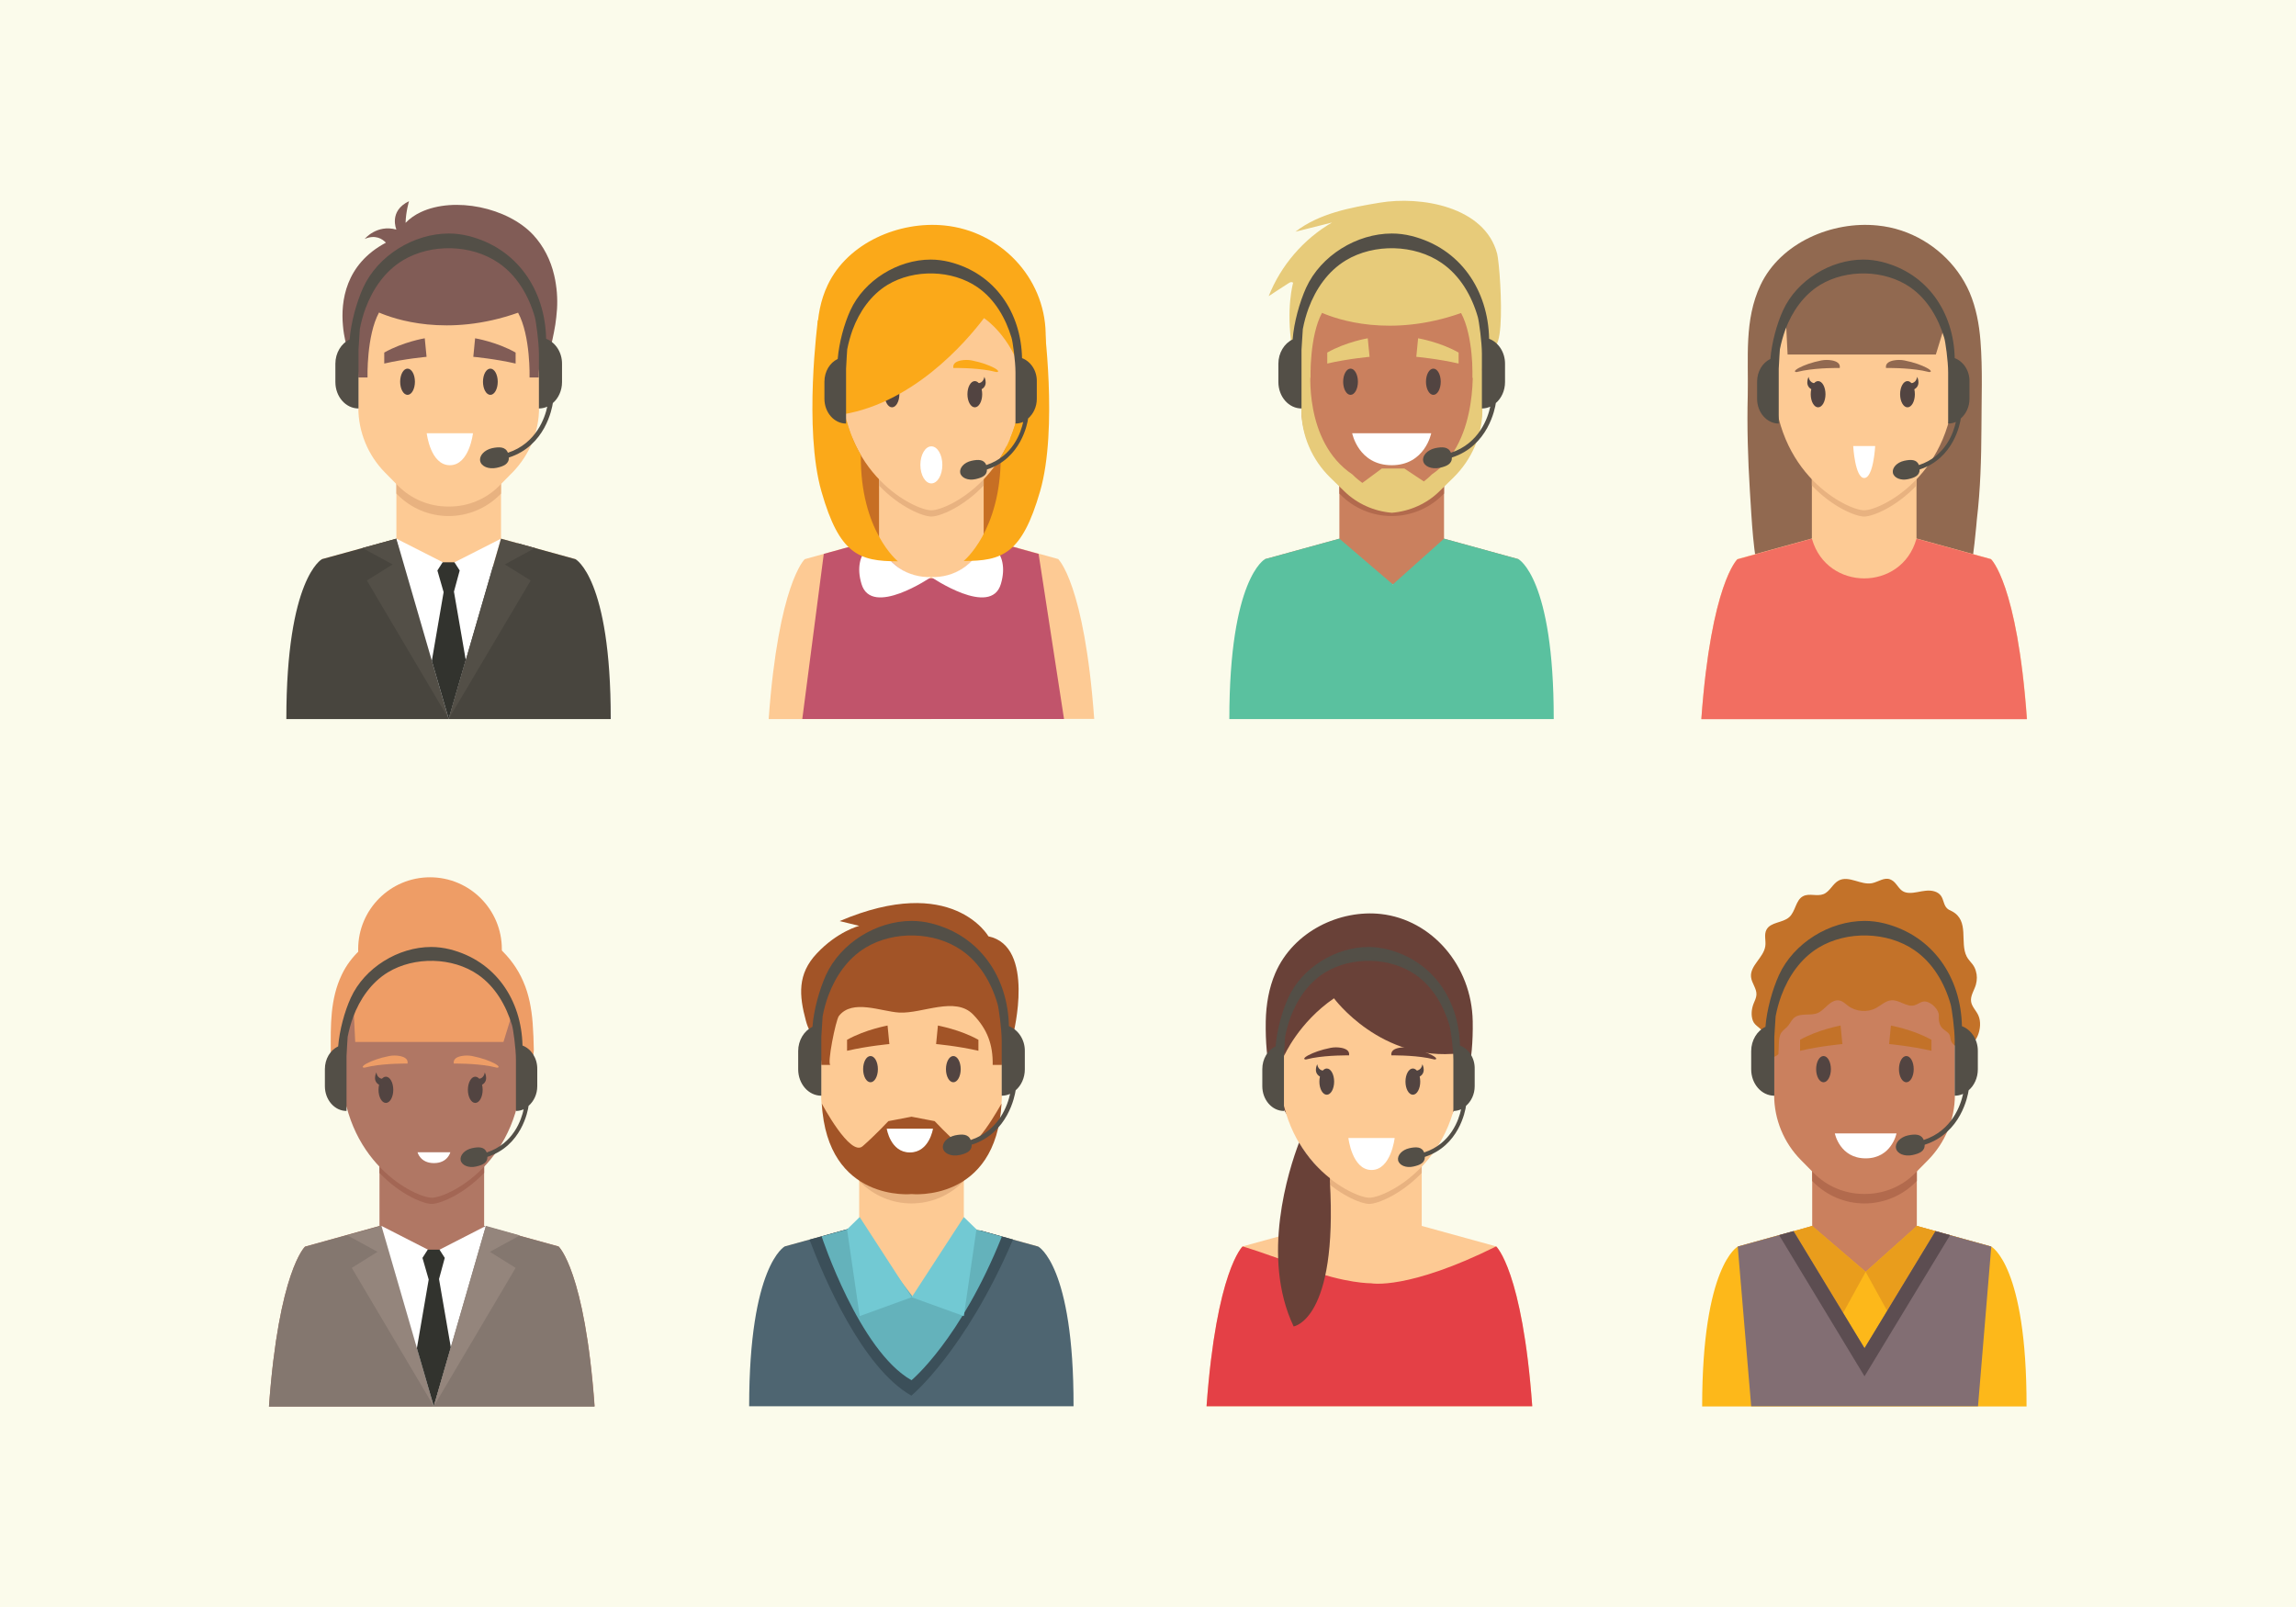 <?xml version="1.0" encoding="utf-8"?>
<!-- Generator: Adobe Illustrator 18.0.0, SVG Export Plug-In . SVG Version: 6.00 Build 0)  -->
<!DOCTYPE svg PUBLIC "-//W3C//DTD SVG 1.1//EN" "http://www.w3.org/Graphics/SVG/1.1/DTD/svg11.dtd">
<svg version="1.1" id="Layer_1" xmlns:x="http://ns.adobe.com/Extensibility/1.0/" xmlns:i="http://ns.adobe.com/AdobeIllustrator/10.0/" xmlns:graph="http://ns.adobe.com/Graphs/1.0/"
	 xmlns="http://www.w3.org/2000/svg" xmlns:xlink="http://www.w3.org/1999/xlink" xmlns:a="http://ns.adobe.com/AdobeSVGViewerExtensions/3.0/"
	 x="0px" y="0px" viewBox="0 0 1400 980" enable-background="new 0 0 1400 980" xml:space="preserve">
<g>
	<rect fill="#FBFBEB" width="1400" height="980"/>
	<g>
		<g>
			<g>
				<polygon fill="#FDCA94" points="338.7,356.4 350.9,341 305.5,328.5 305.5,288.5 273.6,288.5 241.7,288.5 241.7,328.5 196.3,341 
					208.5,356.4 				"/>
				<path fill="#48453E" d="M350.9,341l-35.2-9.7l-18.3,17.2l-50.1-3.2l-5.6-16.8L196.3,341c0,0-21.7,11.4-21.7,97.5h98.9h98.9
					C372.5,352.4,350.9,341,350.9,341z"/>
				<path fill="#E8B280" d="M273.6,288.5h-31.9V301l0.6,0.6c8.3,8.4,19.5,13.1,31.3,13.1h0c11.7,0,23-4.7,31.3-13.1l0.6-0.6v-12.5
					H273.6z"/>
				<path fill="#FDCA94" d="M273.6,151.6c0,0-55.1,2.3-55.1,57.5v39.5c0,14.8,5.9,29.1,16.3,39.6l7.9,8c8,8.1,19,12.7,30.4,12.7h0.5
					h0.5c11.4,0,22.4-4.6,30.4-12.7l7.9-8c10.4-10.6,16.3-24.8,16.3-39.6v-39.5C328.7,153.9,273.6,151.6,273.6,151.6z"/>
				<polygon fill="#534F47" points="241.7,328.5 273.6,438.4 223.7,354 239.4,344.2 221,334.2 				"/>
				<polygon fill="#FFFFFF" points="241.7,328.5 273.6,344.7 305.5,328.5 273.6,438.4 				"/>
				<polygon fill="#32332E" points="276.8,360.8 280.3,347.9 277.1,342.9 273.5,342.9 269.9,342.9 266.7,347.9 270.5,361.1 
					263.3,403 273.6,438.4 284,402.5 				"/>
				<polygon fill="#534F47" points="305.5,328.5 273.6,438.4 323.6,354 307.8,344.2 326.2,334.2 				"/>
				<path fill="#815C56" d="M339,173.6c-0.3-1.9-0.6-3.9-1.1-5.8c-2.1-9.1-6.4-17.7-12.8-24.6c-15.6-16.7-48-23.5-68.6-13.8
					c-3.4,1.6-6.6,3.8-9.2,6.5c0.2-7,2.1-13.2,2.1-13.2c-12.6,6-7.7,17.3-7.7,17.3c-12-3.3-19.3,5.7-19.3,5.7
					c6.5-2.8,10.8,0,12.9,2.3c-24.9,13.2-27.5,36-26.2,50.4c0.3,3.8,0.9,6.9,1.4,9.2c0,0.1,0.1,0.3,0.1,0.4c0.1,0.3,0.1,0.6,0.2,0.8
					c0.1,0.3,0.1,0.6,0.2,0.9c0.3,1,0.5,1.6,0.5,1.6s7-0.1,7,18.9h5.6c0,0-0.7-25.4,7-39.6c9.1,3.9,41.4,15.4,84.8,0.1
					c7.7,14.2,7,39.5,7,39.5h5.6c0-19,7-18.9,7-18.9c0.7-0.1,2.1-7.9,2.3-8.8c0.6-3,1.1-6,1.4-9.1C340,186.9,340,180.2,339,173.6z"
					/>
			</g>
			<path fill="#815C56" d="M234.3,215v6.7c12.5-2.9,25.8-4.1,25.8-4.1l-1.1-11.3C258.9,206.3,245.8,208.5,234.3,215z"/>
			<path fill="#815C56" d="M314.4,215v6.7c-12.5-2.9-25.8-4.1-25.8-4.1l1.1-11.3C289.7,206.3,302.9,208.5,314.4,215z"/>
			<ellipse fill="#524441" cx="248.5" cy="232.8" rx="4.5" ry="8"/>
			<ellipse fill="#524441" cx="299" cy="232.8" rx="4.5" ry="8"/>
			<path fill="#FFFFFF" d="M274.3,264.2h-14.1c0,0,2.2,19.5,14.1,19.5s14.1-19.5,14.1-19.5H274.3z"/>
			<path fill="#534F47" d="M333,206.6c-0.6-29.6-17.5-55.2-47.3-62.7c-4-1-8-1.5-12-1.5c-21.4,0-43.3,13.4-52.3,33.1
				c-4,8.9-7.4,21.1-8.2,31.5c-5.1,2.4-8.7,8.2-8.7,14.8V233c0,8.9,6.3,16.1,14.1,16.1v-35.8c0.4-5.3,0.7-12.1,0.8-12.6
				c0.8-4.3,2-8.6,3.5-12.7c4.4-11.8,11.8-22.6,22.7-29.2c17.2-10.4,41.9-9.9,58.5,1.6c11.2,7.7,18.3,20,22,32.9
				c0.7,2.4,2.5,15.2,2.5,22.5v33.3c1.8,0,3.5-0.4,5.1-1.1c-1.4,6.6-6.6,22.4-24,28.1c-1.5-3.7-5.2-3.7-9.6-2.8
				c-4.8,1.1-8,4.6-7.3,7.9c0.7,3.3,5.2,5.1,10,4.1c4.2-0.9,7.6-2.3,7.5-6.3c22.2-7.1,26.3-29.9,26.8-33.2c3.4-2.9,5.6-7.6,5.6-12.8
				V222C342.8,214.8,338.6,208.7,333,206.6z"/>
		</g>
		<g>
			<g>
				<polygon fill="#CA805E" points="913.7,356.4 925.9,341 880.5,328.5 880.5,288.5 848.6,288.5 816.7,288.5 816.7,328.5 771.3,341 
					783.5,356.4 				"/>
				<path fill="#B26A4D" d="M848.6,288.5h-31.9V301l0.6,0.6c8.3,8.4,19.5,13.1,31.3,13.1h0c11.7,0,23-4.7,31.3-13.1l0.6-0.6v-12.5
					H848.6z"/>
				<path fill="#CA805E" d="M848.6,151.6c0,0-55.1,2.3-55.1,57.5v39.5c0,14.8,5.9,29.1,16.3,39.6l7.9,8c8,8.1,19,12.7,30.4,12.7h0.5
					h0.5c11.4,0,22.4-4.6,30.4-12.7l7.9-8c10.4-10.6,16.3-24.8,16.3-39.6v-39.5C903.7,153.9,848.6,151.6,848.6,151.6z"/>
				<path fill="#5AC19F" d="M925.9,341l-35.2-9.7l0,0l-10.2-2.8l-31.2,27.9l-32.6-27.9L771.3,341c0,0-21.7,11.4-21.7,97.5h98.9h98.9
					C947.5,352.4,925.9,341,925.9,341z"/>
				<path fill="#E7CB7A" d="M914.8,173.6c-0.5-9.2-1.4-17-1.9-18.9c-7.6-28.8-46.6-35.3-71.6-31.1c-18,3-36.9,6.5-51.4,17.7
					c7.4-1.9,14.9-3.7,22.3-5.6c-17.4,10.1-31.2,26.2-38.6,44.9c4.1-2.7,8.2-5.4,12.3-8c0.9-0.6,1.7-0.8,2.6-0.2
					c0,0-4.5,15.6-0.7,39.5c2,1,5.7,4.8,5.7,18.5h5.6c0,0-0.7-25.4,7-39.6c9.1,3.9,41.4,15.4,84.8,0.1c7.7,14.2,7,39.5,7,39.5h5.6
					c0-19,7-18.9,7-18.9C915.6,211.5,915.7,190.2,914.8,173.6z"/>
				<path fill="#E7CB7A" d="M897.7,218.7c0,0,5.3,50.5-24.6,70.6c0,0-1.9,2-4.9,4.3l-11.9-7.9h-7.5h-6.2l-11.9,8.8l0,0
					c-3.6-2.6-6.1-5.2-6.1-5.2c-29.9-20.1-25.4-64.4-25.4-64.4l-5.7,1.5v23.4c0,15.5,6.4,30.5,17.7,41.5l8.5,8.3
					c7.8,7.6,18.1,12.2,29,13.1c10.9-0.9,21.3-5.5,29-13.1l8.5-8.3c11.3-11.1,17.7-26,17.7-41.5v-23.4L897.7,218.7z"/>
			</g>
			<path fill="#E7CB7A" d="M809.3,215v6.7c12.5-2.9,25.8-4.1,25.8-4.1l-1.1-11.3C833.9,206.3,820.8,208.5,809.3,215z"/>
			<path fill="#E7CB7A" d="M889.4,215v6.7c-12.5-2.9-25.8-4.1-25.8-4.1l1.1-11.3C864.7,206.3,877.9,208.5,889.4,215z"/>
			<ellipse fill="#524441" cx="823.5" cy="232.8" rx="4.5" ry="8"/>
			<ellipse fill="#524441" cx="874" cy="232.8" rx="4.5" ry="8"/>
			<path fill="#FFFFFF" d="M848.6,264.2h-24.1c0,0,3.8,19.5,24.1,19.5c20.3,0,24.1-19.5,24.1-19.5H848.6z"/>
			<path fill="#534F47" d="M908,206.6c-0.6-29.6-17.5-55.2-47.3-62.7c-4-1-8-1.5-12-1.5c-21.4,0-43.3,13.4-52.3,33.1
				c-4,8.9-7.4,21.1-8.2,31.5c-5.1,2.4-8.7,8.2-8.7,14.8V233c0,8.9,6.3,16.1,14.1,16.1v-35.8c0.4-5.3,0.7-12.1,0.8-12.6
				c0.8-4.3,2-8.6,3.5-12.7c4.4-11.8,11.8-22.6,22.7-29.2c17.2-10.4,41.9-9.9,58.5,1.6c11.2,7.7,18.3,20,22,32.9
				c0.7,2.4,2.5,15.2,2.5,22.5v33.3c1.8,0,3.5-0.4,5.1-1.1c-1.4,6.6-6.6,22.4-24,28.1c-1.5-3.7-5.2-3.7-9.6-2.8
				c-4.8,1.1-8,4.6-7.3,7.9c0.7,3.3,5.2,5.1,10,4.1c4.2-0.9,7.6-2.3,7.5-6.3c22.2-7.1,26.3-29.9,26.8-33.2c3.4-2.9,5.6-7.6,5.6-12.8
				V222C917.8,214.8,913.6,208.7,908,206.6z"/>
		</g>
		<g>
			<rect x="516.3" y="261.2" fill="#C76F24" width="97.3" height="67.3"/>
			<path fill="#FBA919" d="M637.6,203.2c-0.7-34.2-27.7-62.3-61.7-65.7c-27.6-2.8-59,10.5-71.2,36.3c-4.4,9.2-6.2,19.3-6.4,29.4
				c-1,52.1,21.7,64.1,21.7,64.1l48,3.5l48-3.5C616,267.3,638.7,255.3,637.6,203.2z"/>
			<path fill="#FDCA94" d="M567.9,438.4h99.3c-6-82.8-22-97.5-22-97.5l-45.4-12.5v-39.9h-31.9h-31.9v39.9L490.7,341
				c0,0-16,14.6-22,97.5H567.9L567.9,438.4L567.9,438.4z"/>
			<path fill="#E8B280" d="M599.8,296.1v-11.5h-31.9h-31.9v11.5c12.7,13.3,26.8,18.9,31.9,18.9C573,315,587.1,309.4,599.8,296.1z"/>
			<path fill="#FDCA94" d="M567.9,175c0,0-55.1-4.3-55.1,55.1s45.1,81.1,55.1,81.1c10,0,55.1-21.7,55.1-81.1S567.9,175,567.9,175z"
				/>
			<g>
				<ellipse fill="#524441" cx="543.9" cy="240.4" rx="4.5" ry="8"/>
				<path fill="#524441" d="M538.1,229.8c0.8,4.7,4.8,3.9,4.8,3.9l-1.2,4.4C534.7,236.3,538.1,229.8,538.1,229.8z"/>
			</g>
			<g>
				<ellipse fill="#524441" cx="594.4" cy="240.4" rx="4.5" ry="8"/>
				<path fill="#524441" d="M600.2,229.8c-0.8,4.7-4.8,3.9-4.8,3.9l1.2,4.4C603.6,236.3,600.2,229.8,600.2,229.8z"/>
			</g>
			<path fill="#C1546B" d="M599.8,328.5c0,0,0,0.1-0.1,0.3c-9.1,31.9-54.4,31.9-63.6,0c-0.1-0.2-0.1-0.3-0.1-0.3l-33.7,9.3
				l-13.1,100.7l78.6,0l81,0l-15.5-100.7L599.8,328.5z"/>
			<path fill="#FFFFFF" d="M525.3,356.1c6.1,20.7,42.5-4.2,42.5-4.2l0,0c-13.6,0.5-27.4-7.2-32-23.1
				C535.8,328.8,519.1,335.4,525.3,356.1z"/>
			<path fill="#FFFFFF" d="M610.3,356.1c-6.1,20.7-42.5-4.2-42.5-4.2l0,0c13.6,0.5,27.4-7.2,32-23.1
				C599.8,328.8,616.4,335.4,610.3,356.1z"/>
			<path fill="#FBA919" d="M636.3,195.3h-11.1c-8.1-18-31.1-55.4-74.9-28.1c-16.6,10.3-26.6,19.8-32.6,28.1h-19
				c0,0-8.8,66.1,2.2,104.5s23,42.5,46.6,42.5c0,0-23.1-18.5-22.6-64.9c-3.5-6-6.5-12.8-8.6-20.7c0,0,0,0,0,0
				c-1.8,0-4.2-1.3-6.6-3.4c45.8-5.4,79.6-45.1,90.3-59.3c1.8,1.2,15.9,11.3,23,33.7c0,0,0,0,0,0l0,0c0,0-4.3,4.3,0,12.4
				c4.3,8,3.6,16.6-3.4,16.5c0,0,0,0,0,0c-2.3,8.4-5.6,15.7-9.4,22c0,45.3-22.6,63.5-22.6,63.5c23.5,0,35.5-4.1,46.6-42.5
				S636.3,195.3,636.3,195.3z"/>
			<path fill="#534F47" d="M623.2,218.4c-0.6-27.7-16.4-51.7-44.4-58.7c-3.7-0.9-7.5-1.4-11.3-1.4c-20,0-40.6,12.6-49,31
				c-3.8,8.3-6.9,19.8-7.7,29.6c-4.8,2.3-8.1,7.6-8.1,13.9v10.4c0,8.3,5.9,15.1,13.2,15.1v-33.5c0.3-5,0.6-11.3,0.7-11.8
				c0.8-4,1.9-8,3.3-11.9c4.1-11,11.1-21.2,21.3-27.4c16.1-9.7,39.3-9.3,54.9,1.5c10.5,7.3,17.1,18.8,20.7,30.8
				c0.7,2.2,2.4,14.2,2.4,21.1v31.2c1.7,0,3.3-0.4,4.7-1c-1.3,6.2-6.2,21-22.5,26.3c-1.4-3.5-4.9-3.5-9-2.6c-4.5,1-7.5,4.3-6.9,7.4
				c0.7,3.1,4.9,4.8,9.3,3.8c4-0.9,7.1-2.2,7-5.9c20.8-6.7,24.7-28,25.1-31.1c3.2-2.8,5.3-7.1,5.3-12v-10.4
				C632.4,226.1,628.5,220.4,623.2,218.4z"/>
			<path fill="#FBA919" d="M603.5,226C603.5,226,603.5,226,603.5,226c1.4,0.3,2.8,0.6,4.1,0.9c0.5,0,0.9-0.1,1-0.3
				c0.3-0.7-1.4-1.7-2.5-2.3c-3.1-1.6-7.5-3.3-13.6-4.5c-2.1-0.4-4.3-0.4-6.5,0c-2.6,0.5-5.2,1.7-4.7,4.6
				C581.4,224.4,593.6,224.2,603.5,226L603.5,226z"/>
			<ellipse fill="#FFFFFF" cx="567.9" cy="283.5" rx="6.7" ry="11.3"/>
		</g>
		<g>
			<path fill="#916950" d="M1207.6,207.8c-0.8-10.2-2.7-20.2-6.6-29.4c-7.7-17.8-23.2-31.7-41.6-37.8c-4.8-1.6-9.7-2.6-14.7-3.1
				c-27.6-2.8-59,10.5-71.2,36.3c-10.1,21.3-7.3,44.6-7.8,67.3c-0.5,19.2,0.1,38.9,1.3,58.3c1.2,18.5,1.9,37.8,6.4,55.9h51.3
				l-4.8-85.7l16.9,1.2l16.8-1.2l-4.8,85.7h51.3c3.3-13.3,5.3-38.5,5.3-38.5c2.2-18.5,2.7-37.1,2.8-55.6
				C1208.2,243.5,1209,225.4,1207.6,207.8z"/>
			<path fill="#FDCA94" d="M1136.7,438.4h99.3c-6-82.8-22-97.5-22-97.5l-45.4-12.5v-39.9h-31.9h-31.9v39.9l-45.4,12.5
				c0,0-16,14.6-22,97.5H1136.7L1136.7,438.4L1136.7,438.4z"/>
			<path fill="#E8B280" d="M1168.6,296.1v-11.5h-31.9h-31.9v11.5c12.7,13.3,26.8,18.9,31.9,18.9S1155.9,309.4,1168.6,296.1z"/>
			<path fill="#FDCA94" d="M1136.7,175c0,0-55.1-4.3-55.1,55.1s45.1,81.1,55.1,81.1s55.1-21.7,55.1-81.1S1136.7,175,1136.7,175z"/>
			<path fill="#916950" d="M1088.7,190l1.3,26.2h90.4l6.6-21.5c0,0-14.3-39.3-53-30.7C1095.2,172.6,1088.7,190,1088.7,190z"/>
			<g>
				<ellipse fill="#524441" cx="1108.6" cy="240.4" rx="4.5" ry="8"/>
				<path fill="#524441" d="M1102.8,229.8c0.8,4.7,4.8,3.9,4.8,3.9l-1.2,4.4C1099.5,236.3,1102.8,229.8,1102.8,229.8z"/>
			</g>
			<g>
				<ellipse fill="#524441" cx="1163.1" cy="240.4" rx="4.5" ry="8"/>
				<path fill="#524441" d="M1169,229.8c-0.8,4.7-4.8,3.9-4.8,3.9l1.2,4.4C1172.3,236.3,1169,229.8,1169,229.8z"/>
			</g>
			<path fill="#534F47" d="M1191.9,218.4c-0.6-27.7-16.4-51.7-44.4-58.7c-3.7-0.9-7.5-1.4-11.3-1.4c-20,0-40.6,12.6-49,31
				c-3.8,8.3-6.9,19.8-7.7,29.6c-4.8,2.3-8.1,7.6-8.1,13.9v10.4c0,8.3,5.9,15.1,13.2,15.1v-33.5c0.3-5,0.6-11.3,0.7-11.8
				c0.8-4,1.9-8,3.3-11.9c4.1-11,11.1-21.2,21.3-27.4c16.1-9.7,39.3-9.3,54.9,1.5c10.5,7.3,17.1,18.8,20.7,30.8
				c0.7,2.2,2.4,14.2,2.4,21.1v31.2c1.7,0,3.3-0.4,4.7-1c-1.3,6.2-6.2,21-22.5,26.3c-1.4-3.5-4.9-3.5-9-2.6c-4.5,1-7.5,4.3-6.9,7.4
				c0.7,3.1,4.9,4.8,9.3,3.8c4-0.9,7.1-2.2,7-5.9c20.8-6.7,24.7-28,25.1-31.1c3.2-2.8,5.3-7.1,5.3-12v-10.4
				C1201.1,226.1,1197.2,220.4,1191.9,218.4z"/>
			<path fill="#916950" d="M1172.2,226C1172.2,226,1172.2,226,1172.2,226c1.4,0.3,2.8,0.6,4.1,0.9c0.5,0,0.9-0.1,1-0.3
				c0.3-0.7-1.4-1.7-2.5-2.3c-3.1-1.6-7.5-3.3-13.6-4.5c-2.1-0.4-4.3-0.4-6.5,0c-2.6,0.5-5.2,1.7-4.7,4.6
				C1150.2,224.4,1162.3,224.2,1172.2,226L1172.2,226z"/>
			<path fill="#916950" d="M1099.6,226C1099.6,226,1099.6,226,1099.6,226c-1.4,0.3-2.8,0.6-4.1,0.9c-0.5,0-0.9-0.1-1-0.3
				c-0.3-0.7,1.4-1.7,2.5-2.3c3.1-1.6,7.5-3.3,13.6-4.5c2.1-0.4,4.3-0.4,6.5,0c2.6,0.5,5.2,1.7,4.7,4.6
				C1121.7,224.4,1109.5,224.2,1099.6,226L1099.6,226z"/>
			<path fill="#F26E61" d="M1214,341l-22.1-6.1l0,0l-23.3-6.4c0,0,0,0.1-0.1,0.3c-9.1,31.9-54.4,31.9-63.6,0
				c-0.1-0.2-0.1-0.3-0.1-0.3l-31.8,8.8v0l-13.6,3.8c0,0-16,14.6-22,97.5h20.7h78.6h81h18.2C1230,355.6,1214,341,1214,341z"/>
			<path fill="#FFFFFF" d="M1136.7,272h-6.7c0,0,1.1,19.5,6.7,19.5c5.7,0,6.7-19.5,6.7-19.5H1136.7z"/>
		</g>
		<g>
			<circle fill="#EE9D66" cx="262.2" cy="578.8" r="43.8"/>
			<path fill="#EE9D66" d="M250.1,702.7l-1.4-25.2l14.6,1.1l14.6-1.1l-1.4,25.1c44.4-8,48.6-55,49-62.4c-0.1-5.5-0.3-10.9-0.7-16.3
				c-0.7-8.9-2.3-17.6-5.8-25.5c-6.7-15.5-20.2-27.5-36.1-32.8c-4.1-1.4-8.4-2.3-12.7-2.7c-23.9-2.4-51.2,9.1-61.8,31.5
				c-7.1,14.8-6.8,30.9-6.7,46.8C202.7,654.2,209.1,695.5,250.1,702.7z"/>
			<path fill="#B07764" d="M263.3,857.6h99.3c-6-82.8-22-97.5-22-97.5l-45.4-12.5v-39.9h-31.9h-31.9v39.9L186,760.2
				c0,0-16,14.6-22,97.5H263.3L263.3,857.6L263.3,857.6z"/>
			<path fill="#A36654" d="M295.2,715.3v-11.5h-31.9h-31.9v11.5c12.7,13.3,26.8,18.9,31.9,18.9C268.4,734.1,282.5,728.5,295.2,715.3
				z"/>
			<path fill="#B07764" d="M263.3,594.2c0,0-55.1-4.3-55.1,55.1c0,59.4,45.1,81.1,55.1,81.1c10,0,55.1-21.7,55.1-81.1
				C318.4,589.8,263.3,594.2,263.3,594.2z"/>
			<path fill="#EE9D66" d="M215.3,609.2l1.3,26.2H307l6.6-21.5c0,0-14.3-39.3-53-30.7C221.9,591.8,215.3,609.2,215.3,609.2z"/>
			<g>
				<ellipse fill="#524441" cx="235.3" cy="664.6" rx="4.5" ry="8"/>
				<path fill="#524441" d="M229.5,654c0.8,4.7,4.8,3.9,4.8,3.9l-1.2,4.4C226.1,660.4,229.5,654,229.5,654z"/>
			</g>
			<g>
				<ellipse fill="#524441" cx="289.8" cy="664.6" rx="4.5" ry="8"/>
				<path fill="#524441" d="M295.6,654c-0.8,4.7-4.8,3.9-4.8,3.9l1.2,4.4C299,660.4,295.6,654,295.6,654z"/>
			</g>
			<path fill="#534F47" d="M318.6,637.6c-0.6-27.7-16.4-51.7-44.4-58.7c-3.7-0.9-7.5-1.4-11.3-1.4c-20,0-40.6,12.6-49,31
				c-3.8,8.3-6.9,19.8-7.7,29.6c-4.8,2.3-8.1,7.6-8.1,13.9v10.4c0,8.3,5.9,15.1,13.2,15.1v-33.5c0.3-5,0.6-11.3,0.7-11.8
				c0.8-4,1.9-8,3.3-11.9c4.1-11,11.1-21.2,21.3-27.4c16.1-9.7,39.3-9.3,54.9,1.5c10.5,7.3,17.1,18.8,20.7,30.8
				c0.7,2.2,2.4,14.2,2.4,21.1v31.2c1.7,0,3.3-0.4,4.7-1c-1.3,6.2-6.2,21-22.5,26.3c-1.4-3.5-4.9-3.5-9-2.6c-4.5,1-7.5,4.3-6.9,7.4
				c0.7,3.1,4.9,4.8,9.3,3.8c4-0.9,7.1-2.2,7-5.9c20.8-6.7,24.7-28,25.1-31.1c3.2-2.8,5.3-7.1,5.3-12V652
				C327.7,645.3,323.9,639.6,318.6,637.6z"/>
			<path fill="#EE9D66" d="M298.9,650.2C298.9,650.2,298.9,650.2,298.9,650.2c1.4,0.3,2.8,0.6,4.1,0.9c0.5,0,0.9-0.1,1-0.3
				c0.3-0.7-1.4-1.7-2.5-2.3c-3.1-1.6-7.5-3.3-13.6-4.5c-2.1-0.4-4.3-0.4-6.5,0c-2.6,0.5-5.2,1.7-4.7,4.6
				C276.8,648.6,289,648.4,298.9,650.2L298.9,650.2z"/>
			<path fill="#EE9D66" d="M226.3,650.2C226.3,650.2,226.3,650.2,226.3,650.2c-1.4,0.3-2.8,0.6-4.1,0.9c-0.5,0-0.9-0.1-1-0.3
				c-0.3-0.7,1.4-1.7,2.5-2.3c3.1-1.6,7.5-3.3,13.6-4.5c2.1-0.4,4.3-0.4,6.5,0c2.6,0.5,5.2,1.7,4.7,4.6
				C248.4,648.6,236.2,648.4,226.3,650.2L226.3,650.2z"/>
			<path fill="#84776F" d="M340.6,760.2l-22.1-6.1l0,0l-23.3-6.4c0,0,0,0.1-0.1,0.3c-9.1,31.9-54.4,31.9-63.6,0
				c-0.1-0.2-0.1-0.3-0.1-0.3l-31.8,8.8v0l-13.6,3.8c0,0-16,14.6-22,97.5h20.7h78.6h81h18.2C356.6,774.8,340.6,760.2,340.6,760.2z"
				/>
			<polygon fill="#94857C" points="232.6,747.6 264.5,857.6 214.5,773.2 230.2,763.4 211.9,753.4 			"/>
			<polygon fill="#FFFFFF" points="232.6,747.6 264.5,763.9 296.3,747.6 264.5,857.6 			"/>
			<polygon fill="#32332E" points="267.7,780 271.2,767.1 268,762.1 264.4,762.1 260.8,762.1 257.6,767.1 261.4,780.3 254.2,822.2 
				264.5,857.6 274.9,821.7 			"/>
			<polygon fill="#94857C" points="296.3,747.6 264.5,857.6 314.4,773.2 298.7,763.4 317,753.4 			"/>
			<path fill="#FFFFFF" d="M254.6,702.7c0,0,1.6,6.6,10,6.6s10-6.6,10-6.6H254.6z"/>
		</g>
		<g>
			<polygon fill="#FDCA94" points="620.9,775.6 633.1,760.2 587.7,747.6 587.7,707.7 555.8,707.7 523.9,707.7 523.9,747.6 
				478.5,760.2 490.7,775.6 560.7,818.2 			"/>
			<path fill="#4E6571" d="M633.1,760.2l-35.2-9.7L552,818.2l-22.5-53.8l-5.6-16.8l-45.4,12.5c0,0-21.7,11.4-21.7,97.5h98.9h98.9
				C654.8,771.6,633.1,760.2,633.1,760.2z"/>
			<path fill="#E8B280" d="M555.8,707.7h-31.9v12.5l0.6,0.6c8.3,8.4,19.5,13.1,31.3,13.1h0c11.7,0,23-4.7,31.3-13.1l0.6-0.6v-12.5
				H555.8z"/>
			<path fill="#FDCA94" d="M555.8,570.8c0,0-55.1,2.3-55.1,57.5v39.5c0,14.8,5.9,29.1,16.3,39.6l7.9,8c8,8.1,19,12.7,30.4,12.7h0.5
				h0.5c11.4,0,22.4-4.6,30.4-12.7l7.9-8c10.4-10.6,16.3-24.8,16.3-39.6v-39.5C610.9,573.1,555.8,570.8,555.8,570.8z"/>
			<path fill="#A25427" d="M602.7,571c0,0-22-38.6-90.7-9.3l11.9,2.9c0,0-13.3,3.4-25.9,16.9c-11.8,12.5-10.8,25.5-6.6,41
				c2.7,10.3,9.4,14.3,9.4,26.9c0,0,5.6,0,5.6,0c-2.3,0,3.2-27.3,5.1-29.8c8.2-10.6,25.9-2.7,36.9-2.1c14.1,0.7,34.1-10.1,45,1.2
				c8.7,9,12.1,18.4,11.9,30.7c0.5,0,5.6,0,5.6,0c0-17.8,6.1-18.8,7-18.9C617.8,630.6,631.6,577.1,602.7,571z"/>
			<path fill="#A25427" d="M585.6,699c-7.6-6.7-15.7-15.3-15.7-15.3l-14.1-2.7l-14.1,2.7c0,0-8.1,8.7-15.7,15.3
				c-7.6,6.7-24.9-26-24.9-26c3.4,60.4,54.8,55.2,54.8,55.2s51.4,5.2,54.8-55.2C610.5,673,593.2,705.7,585.6,699z"/>
			<path fill="#A25427" d="M516.5,634.1v6.7c12.5-2.9,25.8-4.1,25.8-4.1l-1.1-11.3C541.1,625.5,528,627.7,516.5,634.1z"/>
			<path fill="#A25427" d="M596.6,634.1v6.7c-12.5-2.9-25.8-4.1-25.8-4.1l1.1-11.3C571.9,625.5,585.1,627.7,596.6,634.1z"/>
			<ellipse fill="#524441" cx="530.8" cy="652" rx="4.5" ry="8"/>
			<ellipse fill="#524441" cx="581.3" cy="652" rx="4.5" ry="8"/>
			<path fill="#FFFFFF" d="M554.8,688.3h-14.1c0,0,2.2,14.5,14.1,14.5s14.1-14.5,14.1-14.5H554.8z"/>
			<path fill="#534F47" d="M615.2,625.8c-0.6-29.6-17.5-55.2-47.3-62.7c-4-1-8-1.5-12-1.5c-21.4,0-43.3,13.4-52.3,33.1
				c-4,8.9-7.4,21.1-8.2,31.5c-5.1,2.4-8.7,8.2-8.7,14.8v11.1c0,8.9,6.3,16.1,14.1,16.1v-35.8c0.4-5.3,0.7-12.1,0.8-12.6
				c0.8-4.3,2-8.6,3.5-12.7c4.4-11.8,11.8-22.6,22.7-29.2c17.2-10.4,41.9-9.9,58.5,1.6c11.2,7.7,18.3,20,22,32.9
				c0.7,2.4,2.5,15.2,2.5,22.5v33.3c1.8,0,3.5-0.4,5.1-1.1c-1.4,6.6-6.6,22.4-24,28.1c-1.5-3.7-5.2-3.7-9.6-2.8
				c-4.8,1.1-8,4.6-7.3,7.9c0.7,3.3,5.2,5.1,10,4.1c4.2-0.9,7.6-2.3,7.5-6.3c22.2-7.1,26.3-29.9,26.8-33.2c3.4-2.9,5.6-7.6,5.6-12.8
				v-11.1C625,634,620.8,627.9,615.2,625.8z"/>
			<path fill="#3B4F59" d="M617.7,755.9l-19.8-5.5L552,818.2l-22.5-53.8l-5.6-16.8l-30.3,8.4c8.7,23,32.1,78.1,62.1,95.1
				C555.8,851.1,588.5,824.1,617.7,755.9z"/>
			<path fill="#64B2BB" d="M597.9,750.5l-10.2-2.8l-30.9,43.4l-32.9-43.4L501,754c0,0,22.9,69.7,54.8,87.7c0,0,29.9-24.7,55.1-87.6
				L597.9,750.5z"/>
			<polygon fill="#72C9D3" points="524.2,742.2 516.5,749.7 524.2,802.6 555.9,791.1 			"/>
			<polygon fill="#72C9D3" points="587.7,742.2 595.4,749.7 587.7,802.6 555.9,791.1 			"/>
		</g>
		<g>
			<path fill="#694138" d="M898,622.8c-0.6-34-25-61.9-55.9-65.4c-25-2.8-53.4,10.4-64.5,36.1c-3.9,9.1-5.6,19.2-5.8,29.3
				c-0.9,51.8,19.6,63.7,19.6,63.7l43.5,3.5l43.5-3.5C878.3,686.5,898.9,674.6,898,622.8z"/>
			<path fill="#FDCA94" d="M835,857.6h99.3c-6-82.8-22-97.5-22-97.5l-45.4-12.5v-39.9H835h-31.9v39.9l-45.4,12.5
				c0,0-16,14.6-22,97.5H835L835,857.6L835,857.6z"/>
			<path fill="#E44046" d="M735.7,857.6H835l0,0l0,0h99.3c-6-82.8-22-97.5-22-97.5c-53.9,26.8-76.1,22.5-76.1,22.5
				s-16.1,0.2-40.9-9.3s-37.6-13.2-37.6-13.2S741.7,774.8,735.7,857.6z"/>
			<path fill="#E8B280" d="M866.9,715.3v-11.5H835h-31.9v11.5c12.7,13.3,26.8,18.9,31.9,18.9C840.1,734.1,854.2,728.5,866.9,715.3z"
				/>
			<path fill="#FDCA94" d="M835,594.2c0,0-55.1-4.3-55.1,55.1c0,59.4,45.1,81.1,55.1,81.1c10,0,55.1-21.7,55.1-81.1
				C890.1,589.8,835,594.2,835,594.2z"/>
			<path fill="#694138" d="M783,643.9c0,0,8.8-20.3,30.4-35.1c0,0,28.7,39.1,76.6,33.5c0,0-1.9-64.5-48.4-56.1
				S779.5,589.4,783,643.9z"/>
			<g>
				<ellipse fill="#524441" cx="809" cy="659.6" rx="4.5" ry="8"/>
				<path fill="#524441" d="M803.2,649c0.8,4.7,4.8,3.9,4.8,3.9l-1.2,4.4C799.8,655.4,803.2,649,803.2,649z"/>
			</g>
			<g>
				<ellipse fill="#524441" cx="861.5" cy="659.6" rx="4.5" ry="8"/>
				<path fill="#524441" d="M867.3,649c-0.8,4.7-4.8,3.9-4.8,3.9l1.2,4.4C870.7,655.4,867.3,649,867.3,649z"/>
			</g>
			<path fill="#534F47" d="M890.2,637.6c-0.6-27.7-16.4-51.7-44.4-58.7c-3.7-0.9-7.5-1.4-11.3-1.4c-20,0-40.6,12.6-49,31
				c-3.8,8.3-6.9,19.8-7.7,29.6c-4.8,2.3-8.1,7.6-8.1,13.9v10.4c0,8.3,5.9,15.1,13.2,15.1v-33.5c0.3-5,0.6-11.3,0.7-11.8
				c0.8-4,1.9-8,3.3-11.9c4.1-11,11.1-21.2,21.3-27.4c16.1-9.7,39.3-9.3,54.9,1.5c10.5,7.3,17.1,18.8,20.7,30.8
				c0.7,2.2,2.4,14.2,2.4,21.1v31.2c1.7,0,3.3-0.4,4.7-1c-1.3,6.2-6.2,21-22.5,26.3c-1.4-3.5-4.9-3.5-9-2.6c-4.5,1-7.5,4.3-6.9,7.4
				c0.7,3.1,4.9,4.8,9.3,3.8c4-0.9,7.1-2.2,7-5.9c20.8-6.7,24.7-28,25.1-31.1c3.2-2.8,5.3-7.1,5.3-12V652
				C899.4,645.3,895.6,639.6,890.2,637.6z"/>
			<path fill="#694138" d="M870.6,645.2C870.6,645.2,870.6,645.2,870.6,645.2c1.4,0.3,2.8,0.6,4.1,0.9c0.5,0,0.9-0.1,1-0.3
				c0.3-0.7-1.4-1.7-2.5-2.3c-3.1-1.6-7.5-3.3-13.6-4.5c-2.1-0.4-4.3-0.4-6.5,0c-2.6,0.5-5.2,1.7-4.7,4.6
				C848.5,643.6,860.7,643.4,870.6,645.2L870.6,645.2z"/>
			<path fill="#694138" d="M800.4,645.2C800.4,645.2,800.4,645.2,800.4,645.2c-1.4,0.3-2.8,0.6-4.1,0.9c-0.5,0-0.9-0.1-1-0.3
				c-0.3-0.7,1.4-1.7,2.5-2.3c3.1-1.6,7.5-3.3,13.6-4.5c2.1-0.4,4.3-0.4,6.5,0c2.6,0.5,5.2,1.7,4.7,4.6
				C822.5,643.6,810.3,643.4,800.4,645.2L800.4,645.2z"/>
			<path fill="#694138" d="M810.9,718.5c-6.6-5.2-13.3-12.4-18.8-21.7c-6.4,16.8-23.4,69.8-3.3,112.1c0,0,27-3.8,22.1-88.5
				C811,719.8,810.9,719.2,810.9,718.5z"/>
			<path fill="#FFFFFF" d="M836.3,694h-14.1c0,0,2.2,19.5,14.1,19.5s14.1-19.5,14.1-19.5H836.3z"/>
		</g>
		<g>
			<g>
				<polygon fill="#CA805E" points="1202,775.6 1214.2,760.2 1168.8,747.6 1168.8,707.7 1136.9,707.7 1105,707.7 1105,747.6 
					1059.6,760.2 1071.8,775.6 				"/>
				<path fill="#B26A4D" d="M1136.9,707.7H1105v12.5l0.6,0.6c8.3,8.4,19.5,13.1,31.3,13.1l0,0c11.7,0,23-4.7,31.3-13.1l0.6-0.6
					v-12.5H1136.9z"/>
				<path fill="#CA805E" d="M1136.9,570.8c0,0-55.1,2.3-55.1,57.5v39.5c0,14.8,5.9,29.1,16.3,39.6l7.9,8c8,8.1,19,12.7,30.4,12.7
					h0.5h0.5c11.4,0,22.4-4.6,30.4-12.7l7.9-8c10.4-10.6,16.3-24.8,16.3-39.6v-39.5C1192,573.1,1136.9,570.8,1136.9,570.8z"/>
				<path fill="#FDB81A" d="M1214.2,760.2l-35.2-9.7l0,0l-10.2-2.8l-31.2,27.9l-32.6-27.9l-45.4,12.5c0,0-21.7,11.4-21.7,97.5h98.9
					h98.9C1235.9,771.6,1214.2,760.2,1214.2,760.2z"/>
				<path fill="#C37229" d="M1204.8,592.2c-0.4-1.5-1.1-2.9-2-4.1c-1.2-1.6-2.7-3-3.6-4.8c-4.4-8.6,1.9-21.8-9-27.6
					c-1-0.5-2.1-0.9-2.9-1.7c-2.1-1.9-2.1-5.2-3.7-7.6c-2-2.9-5.9-3.6-9.4-3.2c-3.5,0.3-6.8,1.5-10.3,1.3c-6.5-0.3-6.4-6.2-11.3-8.2
					c-3.6-1.5-7.3,1.5-11.1,2.3c-6.8,1.3-14-4.8-20.2-1.7c-3.8,1.9-5.5,6.9-9.5,8.4c-3.9,1.5-8.6-0.7-12.3,1.2
					c-4.6,2.3-4.6,9.3-8.5,12.8c-4,3.6-11.4,2.9-13.9,7.7c-1.6,3-0.2,6.7-0.7,10c-1,7-9.4,11.8-8.7,18.8c0.4,3.8,3.5,7,3.3,10.8
					c-0.1,2-1.1,3.8-1.8,5.6c-1.2,3.2-1.6,6.9-0.4,10.2c1.3,3.6,5.5,4.4,6.5,7.9c0.6,2.1-0.3,5.3,0,7.7c0.3,2.4,0.9,4.8,1.8,7
					c2.6,0.4,5.3-0.3,7.3-2.1c0.1-2.3,0.2-4.6,0.3-6.9c0.1-2.2,0.3-4.5,1.5-6.3c1.2-1.7,3.1-2.8,4.3-4.4c1.5-1.9,2.1-3.9,4.3-5.2
					c4-2.4,9.4-0.5,13.7-2.4c2.4-1.1,4.2-3.2,6.2-4.9c2-1.8,4.6-3.3,7.2-2.6c1.9,0.5,3.4,2,5,3.2c4.8,3.6,11.8,4.2,17.1,1.3
					c3.1-1.7,5.9-4.5,9.4-4.7c4.8-0.3,9.2,4.3,13.8,3.1c2-0.5,3.6-2,5.6-2.3c3.7-0.6,8.5,3.8,9.3,7.3c0.2,1,0.1,2.1,0.1,3.1
					c0,2.1,0.7,4.4,2.2,5.9c1.5,1.5,3.7,2.3,4.5,4.3c0.3,0.8,0.3,1.6,0.5,2.5c0.6,2.9,3.6,4.9,6.5,5.1c9.1,0.6,13.7-12.6,10.4-19.8
					c-1.3-2.9-3.9-5.2-4.4-8.3c-0.6-3.6,1.9-6.9,2.9-10.4C1205.6,597.6,1205.6,594.8,1204.8,592.2z"/>
				<polygon fill="#E99D1C" points="1137.6,775.6 1116.7,813.7 1091.7,751.7 1105,747.6 				"/>
				<polygon fill="#E99D1C" points="1137.6,775.6 1158.6,813.7 1183.6,751.7 1168.8,747.6 				"/>
			</g>
			<path fill="#C37229" d="M1097.6,634.1v6.7c12.5-2.9,25.8-4.1,25.8-4.1l-1.1-11.3C1122.2,625.5,1109.1,627.7,1097.6,634.1z"/>
			<path fill="#C37229" d="M1177.7,634.1v6.7c-12.5-2.9-25.8-4.1-25.8-4.1l1.1-11.3C1153,625.5,1166.2,627.7,1177.7,634.1z"/>
			<ellipse fill="#524441" cx="1111.9" cy="652" rx="4.5" ry="8"/>
			<ellipse fill="#524441" cx="1162.4" cy="652" rx="4.5" ry="8"/>
			<path fill="#FFFFFF" d="M1137.6,691.2h-18.8c0,0,3,15.2,18.8,15.2s18.8-15.2,18.8-15.2H1137.6z"/>
			<path fill="#534F47" d="M1196.3,625.8c-0.6-29.6-17.5-55.2-47.3-62.7c-4-1-8-1.5-12-1.5c-21.4,0-43.3,13.4-52.3,33.1
				c-4,8.9-7.4,21.1-8.2,31.5c-5.1,2.4-8.7,8.2-8.7,14.8v11.1c0,8.9,6.3,16.1,14.1,16.1v-35.8c0.4-5.3,0.7-12.1,0.8-12.6
				c0.8-4.3,2-8.6,3.5-12.7c4.4-11.8,11.8-22.6,22.7-29.2c17.2-10.4,41.9-9.9,58.5,1.6c11.2,7.7,18.3,20,22,32.9
				c0.7,2.4,2.5,15.2,2.5,22.5v33.3c1.8,0,3.5-0.4,5.1-1.1c-1.4,6.6-6.6,22.4-24,28.1c-1.5-3.7-5.2-3.7-9.6-2.8
				c-4.8,1.1-8,4.6-7.3,7.9c0.7,3.3,5.2,5.1,10,4.1c4.2-0.9,7.6-2.3,7.5-6.3c22.2-7.1,26.3-29.9,26.8-33.2c3.4-2.9,5.6-7.6,5.6-12.8
				v-11.1C1206.1,634,1201.9,627.9,1196.3,625.8z"/>
			<polygon fill="#826E73" points="1180.2,750.8 1136.9,822.2 1093.6,750.8 1059.6,760.2 1067.8,857.6 1136.9,857.6 1206.1,857.6 
				1214.2,760.2 			"/>
			<polygon fill="#5C4D51" points="1136.9,839.3 1189.1,753.2 1180.2,750.8 1136.9,822.2 1093.6,750.8 1084.8,753.2 			"/>
		</g>
	</g>
</g>
</svg>
